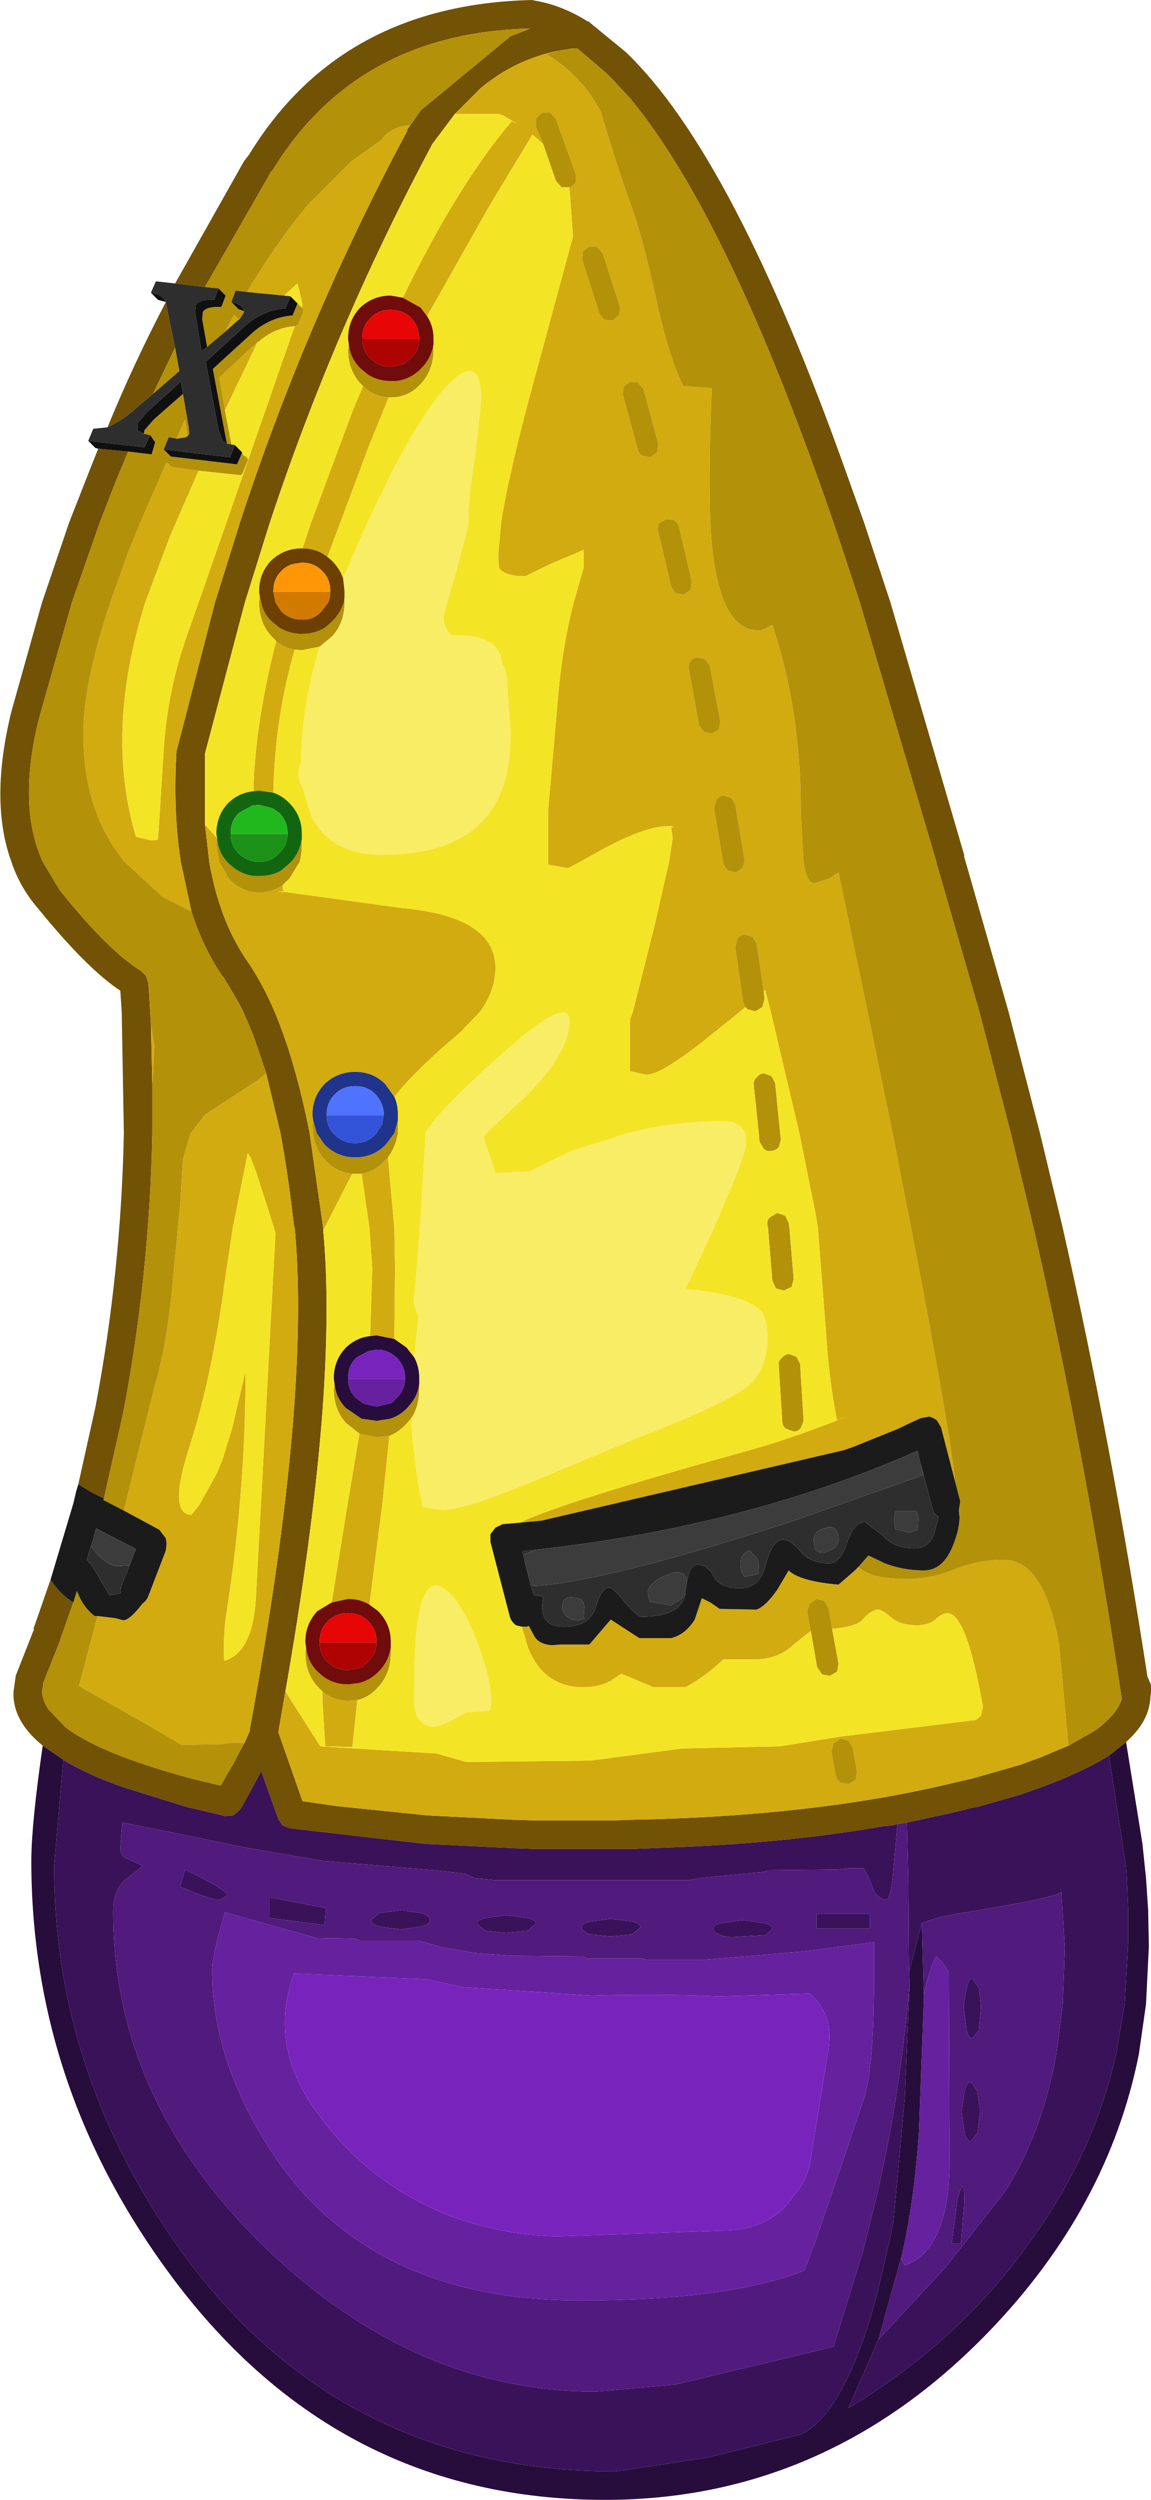 <?xml version="1.0" encoding="UTF-8" standalone="no"?>
<svg xmlns:ffdec="https://www.free-decompiler.com/flash" xmlns:xlink="http://www.w3.org/1999/xlink" ffdec:objectType="shape" height="175.5px" width="80.85px" xmlns="http://www.w3.org/2000/svg">
  <g transform="matrix(1.0, 0.0, 0.0, 1.0, 31.9, 138.25)">
    <path d="M-19.6 -118.35 L-14.75 -126.95 -14.4 -127.4 Q-7.95 -137.95 5.5 -138.25 L5.7 -138.2 Q7.5 -137.9 9.3 -136.8 L9.35 -136.75 9.4 -136.75 9.45 -136.75 9.55 -136.65 12.05 -134.6 Q19.6 -127.4 27.55 -105.05 L28.8 -101.55 30.65 -95.95 35.85 -78.15 35.8 -78.2 38.95 -67.2 41.15 -58.7 42.75 -52.05 Q46.2 -36.8 48.7 -20.55 L48.85 -20.2 48.9 -20.1 48.95 -19.95 48.95 -19.9 48.95 -19.75 48.95 -19.5 48.95 -19.45 48.95 -19.4 48.9 -19.1 48.9 -19.05 48.9 -18.9 48.85 -18.6 Q48.6 -17.2 47.2 -15.95 L46.0 -15.0 Q44.15 -13.85 41.3 -12.8 L39.75 -12.25 36.75 -11.4 36.25 -11.3 34.8 -10.95 31.8 -10.3 31.15 -10.2 30.75 -10.1 30.2 -10.05 Q23.35 -8.85 15.15 -8.55 L12.6 -8.45 11.1 -8.45 9.0 -8.45 7.15 -8.45 5.65 -8.45 4.2 -8.5 -2.0 -8.8 -11.55 -9.9 -12.05 -10.1 -12.35 -10.55 -13.55 -13.9 -14.5 -12.15 -15.0 -11.25 -15.5 -10.8 -16.1 -10.75 -16.25 -10.8 -18.8 -11.4 -23.15 -12.75 Q-25.75 -13.65 -27.45 -14.7 L-28.9 -15.7 Q-31.05 -17.45 -30.95 -19.5 L-30.8 -20.55 -30.8 -20.6 -29.5 -23.9 -29.55 -23.9 -28.35 -27.35 Q-27.65 -26.3 -26.75 -25.75 L-27.65 -23.2 -27.65 -23.15 -28.9 -20.0 -28.85 -20.05 -28.95 -19.5 Q-28.9 -18.85 -28.5 -18.25 L-27.35 -17.05 -27.25 -16.95 Q-24.7 -15.05 -18.3 -13.35 L-16.4 -12.9 -16.25 -13.15 -15.65 -14.2 -15.55 -14.35 -15.0 -15.4 -14.65 -16.05 -14.35 -16.75 -14.35 -16.85 Q-11.95 -29.85 -11.25 -39.3 -10.7 -46.8 -11.2 -52.05 L-11.25 -52.2 Q-11.65 -55.75 -12.2 -58.7 L-13.2 -62.9 -14.1 -65.55 -14.8 -67.2 -15.05 -67.7 -15.25 -68.05 -16.2 -69.65 -16.3 -69.75 Q-17.65 -71.75 -18.45 -74.25 L-19.2 -77.75 Q-19.75 -81.25 -19.5 -85.55 L-19.45 -85.7 -16.8 -95.95 -15.05 -101.55 Q-10.4 -115.8 -3.3 -129.05 L-3.3 -129.15 -2.35 -130.5 3.95 -135.7 5.35 -136.25 Q-6.85 -135.95 -12.75 -126.3 L-12.9 -126.15 -12.95 -126.05 -13.0 -125.95 -17.5 -118.1 -19.6 -118.35 M7.4 -134.7 Q4.3 -134.1 1.85 -132.05 L0.05 -130.25 -1.6 -128.05 -1.55 -128.1 Q-8.4 -115.3 -12.95 -101.55 L-14.7 -95.95 -17.5 -85.35 -17.5 -80.35 -17.2 -77.75 Q-16.5 -73.65 -14.55 -70.8 -13.5 -69.3 -12.6 -67.2 -11.15 -63.75 -10.15 -58.7 L-9.25 -52.4 -9.2 -52.05 -9.2 -51.9 Q-8.7 -46.65 -9.25 -39.15 -9.9 -30.55 -11.95 -18.95 L-12.35 -16.65 -10.65 -11.8 -8.2 -11.45 -1.85 -10.8 4.1 -10.5 5.65 -10.45 7.15 -10.45 9.0 -10.45 11.1 -10.45 12.6 -10.5 Q25.2 -10.75 34.7 -13.0 L36.2 -13.35 36.25 -13.35 39.75 -14.35 41.25 -14.9 43.15 -15.7 44.75 -16.6 45.15 -16.85 Q46.25 -17.7 46.7 -18.5 L46.9 -18.95 Q44.35 -36.05 40.7 -52.05 L39.1 -58.7 36.9 -67.2 33.9 -77.6 33.9 -77.65 28.5 -95.95 27.55 -98.85 26.65 -101.55 Q19.3 -122.95 12.4 -131.3 L11.2 -132.6 10.65 -133.15 8.65 -134.85 8.3 -134.85 7.4 -134.7 M-21.15 -110.6 L-22.4 -109.55 Q-23.15 -108.85 -24.05 -108.4 L-24.35 -108.25 Q-22.55 -112.65 -20.25 -117.05 L-20.2 -116.75 -19.6 -113.85 -21.15 -110.6 M-22.9 -106.55 L-23.0 -106.3 -23.75 -104.5 -24.9 -101.55 -26.85 -95.95 -29.15 -87.85 Q-30.7 -81.7 -28.9 -77.75 L-27.7 -75.75 Q-24.25 -71.45 -22.0 -70.1 L-21.65 -69.75 -21.5 -69.3 -21.45 -68.9 -21.35 -67.2 -21.3 -66.35 -21.2 -62.1 -21.2 -58.7 Q-21.4 -48.7 -23.25 -39.05 L-24.6 -33.05 -25.5 -33.5 -26.4 -34.05 -25.2 -39.45 Q-23.4 -48.9 -23.2 -58.7 L-23.35 -67.2 -23.45 -68.7 Q-25.8 -70.25 -29.25 -74.5 -30.5 -75.95 -31.1 -77.75 -32.65 -82.0 -31.1 -88.3 L-28.95 -95.95 -27.05 -101.55 -25.6 -105.25 -25.0 -106.75 -22.9 -106.55" fill="#725204" fill-rule="evenodd" stroke="none"/>
    <path d="M-2.35 -130.5 L-3.3 -129.15 -3.3 -129.05 Q-10.4 -115.8 -15.05 -101.55 L-16.8 -95.95 -19.45 -85.7 -19.5 -85.55 Q-19.75 -81.25 -19.2 -77.75 L-18.45 -74.25 -20.5 -75.3 -23.15 -77.75 Q-26.05 -81.3 -26.05 -86.7 -26.05 -90.3 -24.15 -95.95 L-22.95 -99.35 -22.05 -101.55 -20.2 -105.8 -19.9 -105.5 -19.75 -105.45 -17.95 -105.2 -19.55 -101.55 -20.0 -100.5 -21.7 -95.95 Q-24.55 -86.85 -22.35 -79.5 L-21.25 -79.25 -20.8 -79.3 -20.4 -85.6 Q-20.15 -89.6 -18.85 -93.4 L-17.95 -95.95 -16.0 -101.55 -11.2 -115.35 -11.15 -115.35 -11.05 -115.4 -10.95 -115.5 -10.6 -116.35 -10.6 -116.5 -10.65 -116.6 -10.7 -116.65 -10.65 -116.9 -11.0 -118.35 -11.95 -117.5 -14.55 -117.75 Q-12.6 -121.05 -10.25 -123.9 L-7.25 -126.9 -5.15 -128.4 Q-4.4 -129.4 -3.1 -129.45 L-2.35 -130.5 M-13.2 -62.9 L-12.2 -58.7 Q-11.65 -55.75 -11.25 -52.2 L-11.2 -52.05 Q-10.7 -46.8 -11.25 -39.3 -11.95 -29.85 -14.35 -16.85 L-14.35 -16.75 -14.65 -16.05 -15.0 -15.4 -14.75 -15.9 -15.75 -15.9 -16.25 -15.8 -19.15 -15.75 Q-21.2 -17.0 -25.95 -19.65 L-26.35 -19.9 -25.05 -24.8 -23.8 -24.65 -23.25 -24.5 Q-22.85 -24.5 -22.15 -25.35 L-21.9 -25.65 -22.0 -25.6 Q-21.65 -25.8 -21.5 -26.15 L-20.25 -29.4 -20.2 -29.9 -20.25 -30.25 -20.7 -30.85 -23.2 -32.2 -21.05 -40.9 Q-20.25 -43.55 -19.85 -47.4 L-19.25 -53.65 -19.05 -56.9 -18.5 -58.7 -17.5 -60.0 -13.8 -62.4 -13.2 -62.9 M7.4 -134.7 L6.5 -134.45 Q9.05 -132.85 10.3 -130.4 11.65 -125.95 12.35 -124.05 13.1 -122.15 14.15 -117.45 15.05 -113.25 16.1 -111.15 L18.1 -111.0 Q17.85 -105.1 18.0 -101.55 L18.05 -100.6 Q18.3 -97.6 19.0 -95.95 19.85 -94.0 21.35 -94.0 21.75 -94.0 22.0 -94.2 L22.35 -94.4 Q24.4 -88.25 24.35 -81.1 L24.55 -77.75 Q24.75 -76.25 25.3 -76.25 L26.3 -76.55 27.0 -77.0 29.05 -67.2 30.8 -58.7 32.1 -52.05 Q34.75 -38.35 35.2 -34.2 L34.2 -38.05 33.9 -38.55 33.65 -38.7 33.4 -38.8 33.35 -38.8 32.8 -38.7 Q32.0 -38.35 31.2 -37.95 L28.1 -36.7 27.4 -36.45 6.15 -31.5 4.6 -31.35 Q7.65 -32.8 20.25 -36.3 23.75 -37.25 27.55 -38.8 L27.8 -38.9 26.9 -38.55 Q26.35 -41.1 26.1 -45.0 L25.55 -52.05 25.4 -53.0 24.25 -58.7 22.25 -67.2 21.85 -68.75 21.75 -68.65 21.25 -72.0 20.95 -72.5 20.4 -72.65 Q20.1 -72.6 19.9 -72.35 L19.75 -71.75 20.3 -67.9 20.45 -67.55 20.05 -67.2 18.05 -65.6 Q14.6 -62.8 13.5 -62.8 L12.35 -63.05 12.35 -66.65 12.55 -67.2 14.1 -73.35 15.1 -77.75 15.35 -79.4 15.25 -80.15 Q15.65 -80.25 15.0 -80.25 13.5 -80.25 10.65 -78.75 L8.85 -77.75 8.0 -77.3 6.6 -77.55 6.6 -81.3 7.35 -89.9 Q7.7 -93.3 8.4 -95.95 L9.1 -98.4 9.1 -99.65 6.75 -98.65 5.0 -97.8 Q3.5 -97.8 3.15 -98.4 L3.1 -99.3 3.3 -101.55 Q3.85 -105.15 5.75 -112.05 L8.35 -121.65 8.1 -125.1 Q8.4 -125.2 8.55 -125.45 L8.55 -126.0 7.15 -129.9 6.75 -130.35 6.2 -130.35 5.75 -129.95 5.75 -129.35 6.25 -128.15 5.5 -128.8 2.45 -123.75 -1.9 -116.05 -2.35 -116.65 -3.6 -117.35 Q0.2 -125.2 4.05 -129.75 L4.45 -129.55 3.35 -130.2 3.4 -130.15 3.15 -130.25 0.05 -130.25 1.85 -132.05 Q4.3 -134.1 7.4 -134.7 M28.4 -28.25 L28.5 -28.15 Q29.35 -27.4 31.85 -27.4 33.4 -27.4 35.1 -28.05 36.8 -28.75 38.6 -28.75 41.45 -28.75 42.5 -22.8 L43.15 -15.7 41.25 -14.9 39.75 -14.35 36.25 -13.35 36.2 -13.35 34.7 -13.0 Q25.2 -10.75 12.6 -10.5 L11.1 -10.45 9.0 -10.45 7.15 -10.45 5.65 -10.45 4.1 -10.5 -1.85 -10.8 -8.2 -11.45 -10.65 -11.8 -12.35 -16.65 -11.95 -18.95 -11.85 -19.5 -9.4 -15.65 -1.25 -15.15 0.85 -14.55 9.6 -14.65 16.0 -15.5 22.85 -15.65 27.25 -16.35 36.65 -17.5 37.0 -17.8 37.15 -18.4 Q36.0 -25.0 34.65 -25.0 34.25 -25.0 33.8 -24.55 33.3 -24.15 32.5 -24.15 31.35 -24.15 30.7 -24.7 30.05 -25.25 29.8 -25.25 29.3 -25.25 28.7 -24.55 28.25 -24.05 26.55 -23.9 L26.3 -25.35 26.0 -25.85 25.45 -26.0 24.95 -25.65 24.8 -25.1 25.05 -23.75 23.85 -22.8 Q22.8 -21.75 21.0 -21.75 L18.9 -21.75 Q17.65 -20.55 16.25 -19.8 L14.0 -19.8 11.75 -20.75 11.0 -20.25 Q10.15 -19.8 9.1 -19.8 6.3 -19.8 5.2 -22.55 L4.75 -24.05 5.1 -24.05 5.25 -24.1 5.65 -23.35 Q6.0 -22.8 6.9 -22.75 L7.5 -22.8 9.5 -22.8 11.0 -24.55 13.0 -23.25 15.25 -23.25 Q16.25 -23.5 16.9 -24.55 L17.4 -26.05 18.0 -25.75 18.65 -25.3 21.25 -25.25 Q21.9 -25.5 22.7 -26.65 L23.5 -28.0 Q24.25 -27.25 27.0 -27.0 L28.15 -28.0 28.4 -28.25 M9.0 -120.0 L10.2 -116.25 10.55 -115.8 11.15 -115.75 11.6 -116.15 11.65 -116.7 10.45 -120.45 10.05 -120.9 9.5 -120.95 9.05 -120.6 9.0 -120.0 M11.85 -110.55 L12.9 -106.7 Q12.95 -106.4 13.25 -106.25 L13.8 -106.15 14.25 -106.5 14.35 -107.05 13.3 -110.95 12.9 -111.4 12.35 -111.45 11.9 -111.1 11.85 -110.55 M-11.2 -92.65 Q-12.6 -87.8 -12.7 -82.6 L-13.7 -82.75 -14.1 -82.7 Q-14.0 -87.35 -12.5 -93.25 -11.95 -92.75 -11.2 -92.65 M-12.05 -76.1 L-12.0 -75.6 -12.4 -75.7 -3.65 -74.5 Q2.9 -73.9 2.9 -70.3 2.9 -68.7 1.8 -67.2 L0.4 -65.75 Q-2.75 -63.1 -4.2 -61.25 L-4.85 -62.15 Q-5.7 -63.0 -6.95 -63.0 -8.2 -63.0 -9.1 -62.15 -9.95 -61.25 -9.95 -60.0 L-9.95 -59.95 -9.9 -59.6 -9.95 -59.2 -9.9 -58.7 Q-9.8 -57.65 -9.1 -56.85 -8.3 -55.95 -7.15 -55.85 L-7.55 -55.1 -9.1 -52.05 -9.2 -51.9 -9.2 -52.05 -9.25 -52.4 -10.15 -58.7 Q-11.15 -63.75 -12.6 -67.2 -13.5 -69.3 -14.55 -70.8 -16.5 -73.65 -17.2 -77.75 L-17.5 -80.35 -16.65 -79.4 -16.65 -79.35 -16.7 -78.95 -16.5 -77.75 -15.85 -76.6 Q-14.95 -75.6 -13.7 -75.6 -12.75 -75.6 -12.05 -76.1 M-4.65 -57.0 L-4.2 -52.05 -4.15 -49.15 -4.2 -44.25 -5.45 -44.5 -5.9 -44.45 -5.75 -49.15 -5.95 -52.05 -6.5 -55.85 Q-5.55 -56.0 -4.85 -56.8 L-4.8 -56.85 -4.65 -57.0 M-4.55 -37.45 L-5.05 -32.6 -5.95 -25.6 Q-6.6 -26.0 -7.45 -26.0 L-8.6 -25.75 -7.5 -32.55 -6.65 -37.6 -5.45 -37.35 -4.55 -37.45 M-6.8 -18.9 L-7.15 -15.6 -9.05 -15.65 -9.25 -18.85 -9.25 -19.5 Q-8.45 -18.85 -7.45 -18.85 L-6.8 -18.9 M14.35 -100.9 L15.25 -97.05 15.55 -96.6 16.15 -96.5 16.6 -96.85 16.7 -97.4 15.8 -101.25 15.65 -101.55 15.45 -101.75 14.9 -101.8 14.45 -101.55 14.4 -101.5 Q14.25 -101.25 14.35 -100.9 M18.25 -81.5 L18.9 -77.75 18.9 -77.6 19.2 -77.15 19.8 -77.0 20.25 -77.3 20.4 -77.75 20.4 -77.85 19.75 -81.75 19.45 -82.25 18.9 -82.4 Q18.55 -82.35 18.4 -82.05 L18.25 -81.5 M16.5 -91.25 L17.2 -87.35 17.55 -86.85 18.1 -86.75 18.6 -87.05 18.7 -87.6 17.95 -91.55 17.6 -92.0 17.05 -92.1 Q16.75 -92.05 16.6 -91.8 16.4 -91.55 16.5 -91.25 M28.3 -13.85 L28.0 -15.55 27.7 -16.05 27.15 -16.2 26.65 -15.85 26.5 -15.3 26.8 -13.6 Q26.85 -13.3 27.15 -13.1 L27.7 -13.0 28.2 -13.3 28.3 -13.85 M-18.7 -107.65 L-18.85 -107.55 -19.5 -107.45 -18.9 -108.8 -18.75 -107.75 -18.7 -107.65 M-21.2 -62.1 L-21.3 -66.35 -21.05 -64.8 -21.2 -62.1 M-6.4 -111.15 Q-5.65 -110.4 -4.6 -110.35 L-6.0 -106.9 -8.0 -101.55 -8.9 -99.15 Q-9.65 -99.75 -10.65 -99.75 L-10.05 -101.55 -7.15 -109.35 -6.4 -111.15 M-16.1 -114.95 L-15.45 -116.15 -15.15 -115.85 -15.1 -115.8 -15.15 -115.8 -16.1 -114.95 M-16.1 -109.45 L-16.5 -111.75 -13.8 -114.25 -16.1 -109.45 M-12.55 -51.65 L-12.65 -52.05 -13.9 -55.95 -14.3 -57.0 -14.5 -57.3 -15.55 -52.05 -16.15 -48.05 -16.25 -47.3 Q-17.1 -41.4 -18.55 -36.8 -20.15 -31.95 -18.45 -31.9 L-17.9 -32.6 -16.65 -34.85 -16.25 -35.85 -15.6 -37.95 -14.65 -42.0 Q-14.65 -33.65 -15.95 -25.3 -16.25 -23.5 -16.15 -21.65 -14.05 -22.25 -13.9 -26.5 L-12.55 -51.65" fill="#d2ab10" fill-rule="evenodd" stroke="none"/>
    <path d="M-17.5 -118.1 L-13.0 -125.95 -12.95 -126.05 -12.9 -126.15 -12.75 -126.3 Q-6.85 -135.95 5.35 -136.25 L3.95 -135.7 -2.35 -130.5 -3.1 -129.45 Q-4.4 -129.4 -5.15 -128.4 L-7.25 -126.9 -10.25 -123.9 Q-12.6 -121.05 -14.55 -117.75 L-15.35 -117.85 -15.65 -117.05 -15.15 -116.55 -14.75 -116.4 -14.8 -116.25 -15.1 -115.8 -15.15 -115.85 -15.45 -116.15 -16.1 -114.95 -17.35 -113.9 -17.7 -115.85 -17.65 -116.35 Q-17.4 -116.75 -16.35 -116.7 L-16.05 -117.5 -16.55 -118.0 -17.5 -118.1 M-18.45 -74.25 Q-17.65 -71.75 -16.3 -69.75 L-16.2 -69.65 -15.25 -68.05 -15.05 -67.7 -14.8 -67.2 -14.1 -65.55 -13.2 -62.9 -13.8 -62.4 -17.5 -60.0 -18.5 -58.7 -19.05 -56.9 -19.25 -53.65 -19.85 -47.4 Q-20.25 -43.55 -21.05 -40.9 L-23.2 -32.2 -24.65 -32.95 -24.6 -33.05 -23.25 -39.05 Q-21.4 -48.7 -21.2 -58.7 L-21.2 -62.1 -21.05 -64.8 -21.3 -66.35 -21.35 -67.2 -21.45 -68.9 -21.5 -69.3 -21.65 -69.75 -22.0 -70.1 Q-24.25 -71.45 -27.7 -75.75 L-28.9 -77.75 Q-30.7 -81.7 -29.15 -87.85 L-26.85 -95.95 -24.9 -101.55 -23.75 -104.5 -23.0 -106.3 -22.9 -106.55 -21.25 -106.35 -21.0 -107.2 -21.35 -107.7 -21.8 -107.8 -21.75 -108.05 -21.1 -108.8 -19.05 -110.6 -18.65 -108.3 -18.6 -107.8 -18.7 -107.65 -18.75 -107.75 -18.9 -108.8 -19.5 -107.45 -19.7 -107.5 -20.05 -107.55 -20.4 -106.7 -19.9 -106.2 -15.25 -105.65 -14.9 -106.45 -14.75 -106.25 -14.6 -106.2 -14.5 -106.05 -14.5 -105.9 -14.85 -105.05 -14.95 -104.9 -15.1 -104.9 -17.95 -105.2 -19.75 -105.45 -19.9 -105.5 -20.2 -105.8 -22.05 -101.55 -22.95 -99.35 -24.15 -95.95 Q-26.05 -90.3 -26.05 -86.7 -26.05 -81.3 -23.15 -77.75 L-20.5 -75.3 -18.45 -74.25 M-15.0 -15.4 L-15.55 -14.35 -15.65 -14.2 -16.25 -13.15 -16.4 -12.9 -18.3 -13.35 Q-24.7 -15.05 -27.25 -16.95 L-27.35 -17.05 -28.5 -18.25 Q-28.9 -18.85 -28.95 -19.5 L-28.85 -20.05 -28.9 -20.0 -27.65 -23.15 -27.65 -23.2 -26.75 -25.75 -26.5 -26.55 -26.25 -26.0 Q-25.85 -25.25 -25.25 -24.8 L-25.05 -24.8 -26.35 -19.9 -25.95 -19.65 Q-21.2 -17.0 -19.15 -15.75 L-16.25 -15.8 -15.75 -15.9 -14.75 -15.9 -15.0 -15.4 M35.2 -34.2 Q34.75 -38.35 32.1 -52.05 L30.8 -58.7 29.05 -67.2 27.0 -77.0 26.3 -76.55 25.3 -76.25 Q24.75 -76.25 24.55 -77.75 L24.35 -81.1 Q24.4 -88.25 22.35 -94.4 L22.0 -94.2 Q21.75 -94.0 21.35 -94.0 19.85 -94.0 19.0 -95.95 18.3 -97.6 18.05 -100.6 L18.0 -101.55 Q17.85 -105.1 18.1 -111.0 L16.1 -111.15 Q15.05 -113.25 14.15 -117.45 13.1 -122.15 12.35 -124.05 11.65 -125.95 10.3 -130.4 9.05 -132.85 6.5 -134.45 L7.4 -134.7 8.3 -134.85 8.65 -134.85 10.65 -133.15 11.2 -132.6 12.4 -131.3 Q19.3 -122.95 26.65 -101.55 L27.55 -98.85 28.5 -95.95 33.9 -77.65 33.9 -77.6 36.9 -67.2 39.1 -58.7 40.7 -52.05 Q44.35 -36.05 46.9 -18.95 L46.7 -18.5 Q46.25 -17.7 45.15 -16.85 L44.75 -16.6 43.15 -15.7 42.5 -22.8 Q41.45 -28.75 38.6 -28.75 36.8 -28.75 35.1 -28.05 33.4 -27.4 31.85 -27.4 29.35 -27.4 28.5 -28.15 L28.4 -28.25 29.1 -29.05 30.25 -28.5 Q31.55 -28.0 33.0 -28.0 34.3 -28.0 35.0 -29.65 35.5 -30.85 35.5 -31.75 L35.45 -32.2 35.55 -32.85 35.2 -34.2 M6.25 -128.15 L5.75 -129.35 5.75 -129.95 6.2 -130.35 6.75 -130.35 7.15 -129.9 8.55 -126.0 8.55 -125.45 Q8.4 -125.2 8.1 -125.1 L7.55 -125.1 7.15 -125.55 6.25 -128.15 M20.45 -67.55 L20.3 -67.9 19.75 -71.75 19.9 -72.35 Q20.1 -72.6 20.4 -72.65 L20.95 -72.5 21.25 -72.0 21.75 -68.65 21.8 -68.1 21.65 -67.55 21.15 -67.25 20.6 -67.4 20.45 -67.55 M11.85 -110.55 L11.9 -111.1 12.35 -111.45 12.9 -111.4 13.3 -110.95 14.35 -107.05 14.25 -106.5 13.8 -106.15 13.25 -106.25 Q12.95 -106.4 12.9 -106.7 L11.85 -110.55 M9.0 -120.0 L9.05 -120.6 9.5 -120.95 10.05 -120.9 10.45 -120.45 11.65 -116.7 11.6 -116.15 11.15 -115.75 10.55 -115.8 10.2 -116.25 9.0 -120.0 M-9.45 -92.85 L-10.7 -92.6 -11.2 -92.65 Q-11.95 -92.75 -12.5 -93.25 L-12.85 -93.6 Q-13.7 -94.55 -13.7 -95.95 L-13.65 -96.35 -13.55 -95.95 Q-13.4 -95.2 -12.85 -94.65 L-12.3 -94.2 Q-11.65 -93.8 -10.85 -93.75 L-10.7 -93.75 Q-9.75 -93.75 -9.05 -94.2 L-8.6 -94.6 -8.55 -94.65 Q-8.0 -95.2 -7.75 -95.95 L-7.7 -96.35 -7.7 -95.95 Q-7.7 -94.55 -8.55 -93.6 L-8.6 -93.55 -9.45 -92.85 M-10.7 -79.35 L-10.7 -78.95 Q-10.7 -78.3 -10.85 -77.75 L-11.55 -76.6 -11.6 -76.55 -12.05 -76.1 Q-12.75 -75.6 -13.7 -75.6 -14.95 -75.6 -15.85 -76.6 L-16.5 -77.75 -16.7 -78.95 -16.65 -79.35 Q-16.55 -78.4 -15.95 -77.75 L-15.85 -77.65 Q-15.1 -76.9 -14.1 -76.75 L-13.75 -76.75 -13.7 -76.75 Q-12.85 -76.75 -12.2 -77.1 L-11.6 -77.6 -11.55 -77.65 -11.45 -77.75 Q-10.85 -78.4 -10.7 -79.35 M-3.95 -59.6 L-3.95 -59.2 -3.95 -58.7 Q-4.1 -57.75 -4.65 -57.0 L-4.8 -56.85 -4.85 -56.8 Q-5.55 -56.0 -6.5 -55.85 L-6.95 -55.85 -7.15 -55.85 Q-8.3 -55.95 -9.1 -56.85 -9.8 -57.65 -9.9 -58.7 L-9.95 -59.2 -9.9 -59.6 -9.65 -58.7 -9.1 -57.9 Q-8.2 -57.0 -6.95 -57.0 -5.7 -57.0 -4.85 -57.85 L-4.8 -57.9 -4.2 -58.7 -3.95 -59.6 M-3.0 -38.7 L-3.3 -38.35 -3.35 -38.3 Q-3.9 -37.7 -4.55 -37.45 L-5.45 -37.35 -6.65 -37.6 -7.6 -38.35 Q-8.45 -39.3 -8.45 -40.7 L-8.4 -41.1 Q-8.3 -40.1 -7.6 -39.4 L-6.5 -38.65 -5.45 -38.5 -4.5 -38.65 Q-3.85 -38.85 -3.35 -39.35 L-3.3 -39.4 -3.05 -39.7 Q-2.55 -40.3 -2.45 -41.1 L-2.45 -40.7 Q-2.45 -39.55 -3.0 -38.7 M-4.45 -22.6 L-4.45 -22.2 Q-4.45 -20.8 -5.3 -19.85 L-5.35 -19.8 Q-5.95 -19.1 -6.8 -18.9 L-7.45 -18.85 Q-8.45 -18.85 -9.25 -19.5 L-9.6 -19.85 Q-10.45 -20.8 -10.45 -22.2 L-10.4 -22.6 Q-10.3 -21.6 -9.6 -20.9 L-9.2 -20.55 Q-8.45 -20.0 -7.45 -20.0 L-6.65 -20.1 Q-5.9 -20.3 -5.35 -20.85 L-5.3 -20.9 Q-4.6 -21.6 -4.45 -22.6 M26.55 -23.9 L27.0 -21.45 26.9 -20.9 26.4 -20.6 25.85 -20.7 25.5 -21.2 25.05 -23.75 24.8 -25.1 24.95 -25.65 25.45 -26.0 26.0 -25.85 26.3 -25.35 26.55 -23.9 M16.5 -91.25 Q16.4 -91.55 16.6 -91.8 16.75 -92.05 17.05 -92.1 L17.6 -92.0 17.95 -91.55 18.7 -87.6 18.6 -87.05 18.1 -86.75 17.55 -86.85 17.2 -87.35 16.5 -91.25 M18.25 -81.5 L18.4 -82.05 Q18.55 -82.35 18.9 -82.4 L19.45 -82.25 19.75 -81.75 20.4 -77.85 20.4 -77.75 20.25 -77.3 19.8 -77.0 19.2 -77.15 18.9 -77.6 18.9 -77.75 18.25 -81.5 M14.35 -100.9 Q14.25 -101.25 14.4 -101.5 L14.45 -101.55 14.9 -101.8 15.45 -101.75 15.65 -101.55 15.8 -101.25 16.7 -97.4 16.6 -96.85 16.15 -96.5 15.55 -96.6 15.25 -97.05 14.35 -100.9 M22.8 -42.4 Q22.75 -42.7 23.0 -42.9 23.2 -43.15 23.5 -43.2 L24.05 -43.0 24.3 -42.5 24.55 -38.5 24.35 -38.0 Q24.15 -37.75 23.85 -37.75 L23.3 -37.95 Q23.05 -38.15 23.05 -38.45 L22.8 -42.4 M22.0 -52.25 Q21.95 -52.6 22.2 -52.8 L22.7 -53.1 23.25 -52.9 23.5 -52.4 23.55 -52.05 23.85 -48.45 23.7 -47.9 23.15 -47.65 22.6 -47.8 22.35 -48.35 22.05 -52.05 22.0 -52.25 M21.05 -62.05 Q21.0 -62.4 21.25 -62.6 21.4 -62.85 21.75 -62.9 L22.3 -62.7 22.55 -62.2 22.9 -58.7 22.95 -58.25 22.8 -57.7 Q22.6 -57.5 22.3 -57.45 21.95 -57.4 21.75 -57.6 L21.45 -58.1 21.4 -58.7 21.05 -62.05 M28.3 -13.85 L28.2 -13.3 27.7 -13.0 27.15 -13.1 Q26.85 -13.3 26.8 -13.6 L26.5 -15.3 26.65 -15.85 27.15 -16.2 27.7 -16.05 28.0 -15.55 28.3 -13.85 M-10.7 -116.65 L-10.65 -116.6 -10.6 -116.5 -10.6 -116.35 -10.95 -115.5 -11.05 -115.4 -11.15 -115.35 -11.2 -115.35 Q-12.6 -115.25 -13.75 -114.25 L-13.8 -114.25 -16.5 -111.75 -16.1 -109.45 -15.65 -107.1 -15.65 -107.05 -15.95 -107.1 -16.05 -107.55 -16.95 -112.35 -14.1 -114.95 Q-12.85 -116.0 -11.35 -116.1 L-11.0 -116.95 -10.7 -116.65 M-21.15 -110.6 L-19.6 -113.85 -19.3 -112.2 -21.15 -110.6 M-7.4 -114.1 Q-7.3 -113.1 -6.6 -112.4 L-6.05 -111.95 Q-5.35 -111.5 -4.45 -111.5 L-4.1 -111.5 Q-3.1 -111.6 -2.35 -112.35 L-2.3 -112.4 Q-1.6 -113.1 -1.45 -114.1 L-1.45 -113.7 Q-1.45 -112.3 -2.3 -111.35 L-2.35 -111.3 Q-3.2 -110.35 -4.45 -110.35 L-4.6 -110.35 Q-5.65 -110.4 -6.4 -111.15 L-6.6 -111.35 Q-7.45 -112.3 -7.45 -113.7 L-7.4 -114.1 M-15.15 -106.75 L-15.05 -106.65 -14.9 -106.5 -15.15 -106.75" fill="#b39109" fill-rule="evenodd" stroke="none"/>
    <path d="M0.05 -130.25 L3.15 -130.25 3.4 -130.15 3.35 -130.2 4.45 -129.55 4.05 -129.75 Q0.2 -125.2 -3.6 -117.35 L-4.45 -117.5 Q-5.7 -117.5 -6.6 -116.65 -7.45 -115.75 -7.45 -114.5 L-7.45 -114.45 -7.4 -114.1 -7.45 -113.7 Q-7.45 -112.3 -6.6 -111.35 L-6.4 -111.15 -7.15 -109.35 -10.05 -101.55 -10.65 -99.75 -10.7 -99.75 Q-11.95 -99.75 -12.85 -98.9 -13.7 -98.0 -13.7 -96.75 L-13.7 -96.7 -13.65 -96.35 -13.7 -95.95 Q-13.7 -94.55 -12.85 -93.6 L-12.5 -93.25 Q-14.0 -87.35 -14.1 -82.7 -15.1 -82.6 -15.85 -81.9 -16.7 -81.0 -16.7 -79.75 L-16.7 -79.7 -16.65 -79.4 -17.5 -80.35 -17.5 -85.35 -14.7 -95.95 -12.95 -101.55 Q-8.4 -115.3 -1.55 -128.1 L-1.6 -128.05 0.05 -130.25 M-1.9 -116.05 L2.45 -123.75 5.5 -128.8 6.25 -128.15 7.15 -125.55 7.55 -125.1 8.1 -125.1 8.35 -121.65 5.75 -112.05 Q3.85 -105.15 3.3 -101.55 L3.1 -99.3 3.15 -98.4 Q3.5 -97.8 5.0 -97.8 L6.75 -98.65 9.1 -99.65 9.1 -98.4 8.4 -95.95 Q7.7 -93.3 7.35 -89.9 L6.6 -81.3 6.6 -77.55 8.0 -77.3 8.85 -77.75 10.65 -78.75 Q13.5 -80.25 15.0 -80.25 15.65 -80.25 15.25 -80.15 L15.35 -79.4 15.1 -77.75 14.1 -73.35 12.55 -67.2 12.35 -66.65 12.35 -63.05 13.5 -62.8 Q14.6 -62.8 18.05 -65.6 L20.05 -67.2 20.45 -67.55 20.6 -67.4 21.15 -67.25 21.65 -67.55 21.8 -68.1 21.75 -68.65 21.85 -68.75 22.25 -67.2 24.25 -58.7 25.4 -53.0 25.55 -52.05 26.1 -45.0 Q26.35 -41.1 26.9 -38.55 L27.8 -38.9 27.55 -38.8 Q23.75 -37.25 20.25 -36.3 7.65 -32.8 4.6 -31.35 L3.4 -31.25 2.9 -31.0 2.55 -30.55 2.55 -30.0 3.9 -24.8 Q4.0 -24.4 4.35 -24.15 L4.75 -24.05 5.2 -22.55 Q6.3 -19.8 9.1 -19.8 10.15 -19.8 11.0 -20.25 L11.75 -20.75 14.0 -19.8 16.25 -19.8 Q17.65 -20.55 18.9 -21.75 L21.0 -21.75 Q22.8 -21.75 23.85 -22.8 L25.05 -23.75 25.5 -21.2 25.85 -20.7 26.4 -20.6 26.9 -20.9 27.0 -21.45 26.55 -23.9 Q28.25 -24.05 28.7 -24.55 29.3 -25.25 29.8 -25.25 30.05 -25.25 30.7 -24.7 31.35 -24.15 32.5 -24.15 33.3 -24.15 33.8 -24.55 34.25 -25.0 34.65 -25.0 36.0 -25.0 37.15 -18.4 L37.0 -17.8 36.65 -17.5 27.25 -16.35 22.85 -15.65 16.0 -15.5 9.6 -14.65 0.85 -14.55 -1.25 -15.15 -9.4 -15.65 -11.85 -19.5 -11.95 -18.95 Q-9.9 -30.55 -9.25 -39.15 -8.7 -46.65 -9.2 -51.9 L-9.1 -52.05 -7.55 -55.1 -7.15 -55.85 -6.95 -55.85 -6.5 -55.85 -5.95 -52.05 -5.75 -49.15 -5.9 -44.45 Q-6.85 -44.35 -7.6 -43.65 -8.45 -42.75 -8.45 -41.5 L-8.45 -41.45 -8.4 -41.1 -8.45 -40.7 Q-8.45 -39.3 -7.6 -38.35 L-6.65 -37.6 -7.5 -32.55 -8.6 -25.75 -9.6 -25.15 Q-10.45 -24.25 -10.45 -23.0 L-10.45 -22.95 -10.4 -22.6 -10.45 -22.2 Q-10.45 -20.8 -9.6 -19.85 L-9.25 -19.5 -9.25 -18.85 -9.05 -15.65 -7.15 -15.6 -6.8 -18.9 Q-5.95 -19.1 -5.35 -19.8 L-5.3 -19.85 Q-4.45 -20.8 -4.45 -22.2 L-4.45 -22.6 -4.45 -22.95 -4.45 -23.0 Q-4.45 -24.25 -5.35 -25.15 L-5.95 -25.6 -5.05 -32.6 -4.55 -37.45 Q-3.9 -37.7 -3.35 -38.3 L-3.3 -38.35 -3.0 -38.7 Q-2.9 -35.85 -2.2 -32.45 L-0.85 -32.25 Q0.65 -32.25 5.4 -34.2 L12.85 -37.3 Q19.05 -39.7 20.5 -40.85 22.0 -41.95 22.0 -44.4 22.0 -45.8 21.45 -46.3 20.25 -47.4 16.25 -47.75 L18.25 -52.05 18.7 -53.1 Q20.5 -57.3 20.5 -57.9 L20.45 -58.7 Q20.25 -59.2 19.5 -59.5 15.95 -59.65 12.2 -58.7 L8.25 -57.45 4.65 -55.7 5.2 -56.0 2.9 -55.9 2.45 -57.25 Q2.1 -58.15 2.1 -58.5 L2.25 -58.7 5.1 -61.35 Q8.1 -64.4 8.1 -66.55 8.1 -68.5 3.35 -64.25 -1.0 -60.4 -2.0 -58.75 L-2.0 -58.7 -2.35 -52.75 -2.4 -52.05 -2.75 -47.65 Q-2.9 -46.9 -2.7 -46.3 L-2.5 -45.85 -2.8 -42.95 -3.35 -43.65 -4.2 -44.25 -4.15 -49.15 -4.2 -52.05 -4.65 -57.0 Q-4.1 -57.75 -3.95 -58.7 L-3.95 -59.2 -3.95 -59.6 -3.95 -59.95 -3.95 -60.0 Q-3.95 -60.7 -4.2 -61.25 -2.75 -63.1 0.4 -65.75 L1.8 -67.2 Q2.9 -68.7 2.9 -70.3 2.9 -73.9 -3.65 -74.5 L-12.4 -75.7 -12.0 -75.6 -12.05 -76.1 -11.6 -76.55 -11.55 -76.6 -10.85 -77.75 Q-10.7 -78.3 -10.7 -78.95 L-10.7 -79.35 -10.7 -79.7 -10.7 -79.75 Q-10.7 -81.0 -11.6 -81.9 -12.1 -82.4 -12.7 -82.6 -12.6 -87.8 -11.2 -92.65 L-10.7 -92.6 -9.45 -92.85 Q-10.75 -88.4 -10.75 -84.75 -11.1 -83.9 -10.75 -83.15 L-10.4 -82.65 -10.65 -83.0 -10.05 -81.0 Q-8.7 -78.25 -5.05 -78.25 1.95 -78.25 3.5 -83.25 4.0 -84.85 3.95 -87.1 L3.75 -89.7 Q3.75 -91.2 3.35 -91.65 3.25 -93.75 -0.15 -93.65 -0.75 -94.15 -0.75 -94.9 L-0.5 -95.95 0.15 -98.15 1.0 -101.4 1.0 -101.55 Q1.0 -103.6 1.45 -106.05 L1.9 -110.15 Q1.9 -113.35 -0.1 -111.55 -1.9 -109.9 -4.4 -105.05 L-6.1 -101.55 -7.8 -97.65 Q-8.05 -98.35 -8.6 -98.9 L-8.9 -99.15 -8.0 -101.55 -6.0 -106.9 -4.6 -110.35 -4.45 -110.35 Q-3.2 -110.35 -2.35 -111.3 L-2.3 -111.35 Q-1.45 -112.3 -1.45 -113.7 L-1.45 -114.1 -1.45 -114.45 -1.45 -114.5 Q-1.45 -115.35 -1.9 -116.05 M21.05 -62.05 L21.4 -58.7 21.45 -58.1 21.75 -57.6 Q21.95 -57.4 22.3 -57.45 22.6 -57.5 22.8 -57.7 L22.95 -58.25 22.9 -58.7 22.55 -62.2 22.3 -62.7 21.75 -62.9 Q21.4 -62.85 21.25 -62.6 21.0 -62.4 21.05 -62.05 M22.0 -52.25 L22.05 -52.05 22.35 -48.35 22.6 -47.8 23.15 -47.65 23.7 -47.9 23.85 -48.45 23.55 -52.05 23.5 -52.4 23.25 -52.9 22.7 -53.1 22.2 -52.8 Q21.95 -52.6 22.0 -52.25 M22.8 -42.4 L23.05 -38.45 Q23.05 -38.15 23.3 -37.95 L23.85 -37.75 Q24.15 -37.75 24.35 -38.0 L24.55 -38.5 24.3 -42.5 24.05 -43.0 23.5 -43.2 Q23.2 -43.15 23.0 -42.9 22.75 -42.7 22.8 -42.4 M2.6 -18.75 Q2.6 -20.25 1.75 -22.6 0.9 -25.0 -0.1 -26.15 -2.8 -29.3 -2.8 -19.9 L-2.8 -18.5 Q-2.6 -17.05 -1.4 -17.05 -0.8 -17.05 0.85 -18.05 L2.5 -18.15 2.6 -18.75 M-11.95 -117.5 L-11.0 -118.35 -10.65 -116.9 -10.7 -116.65 -11.0 -116.95 -11.5 -117.45 -11.95 -117.5 M-11.2 -115.35 L-16.0 -101.55 -17.95 -95.95 -18.85 -93.4 Q-20.15 -89.6 -20.4 -85.6 L-20.8 -79.3 -21.25 -79.25 -22.35 -79.5 Q-24.55 -86.85 -21.7 -95.95 L-20.0 -100.5 -19.55 -101.55 -17.95 -105.2 -15.1 -104.9 -14.95 -104.9 -14.85 -105.05 -14.5 -105.9 -14.5 -106.05 -14.6 -106.2 -14.75 -106.25 -14.9 -106.45 -14.9 -106.5 -15.05 -106.65 -15.15 -106.75 -15.4 -107.0 -15.65 -107.05 -15.65 -107.1 -16.1 -109.45 -13.8 -114.25 -13.75 -114.25 Q-12.6 -115.25 -11.2 -115.35 M-12.55 -51.65 L-13.9 -26.5 Q-14.05 -22.25 -16.15 -21.65 -16.25 -23.5 -15.95 -25.3 -14.65 -33.65 -14.65 -42.0 L-15.6 -37.95 -16.25 -35.85 -16.65 -34.85 -17.9 -32.6 -18.45 -31.9 Q-20.15 -31.95 -18.55 -36.8 -17.1 -41.4 -16.25 -47.3 L-16.15 -48.05 -15.55 -52.05 -14.5 -57.3 -14.3 -57.0 -13.9 -55.95 -12.65 -52.05 -12.55 -51.65" fill="#f4e426" fill-rule="evenodd" stroke="none"/>
    <path d="M-7.8 -97.65 L-6.1 -101.55 -4.4 -105.05 Q-1.9 -109.9 -0.1 -111.55 1.9 -113.35 1.9 -110.15 L1.45 -106.05 Q1.0 -103.6 1.0 -101.55 L1.0 -101.4 0.15 -98.15 -0.5 -95.95 -0.75 -94.9 Q-0.75 -94.15 -0.15 -93.65 3.25 -93.75 3.35 -91.65 3.75 -91.2 3.75 -89.7 L3.95 -87.1 Q4.0 -84.85 3.5 -83.25 1.95 -78.25 -5.05 -78.25 -8.7 -78.25 -10.05 -81.0 L-10.65 -83.0 -10.4 -82.65 -10.75 -83.15 Q-11.1 -83.9 -10.75 -84.75 -10.75 -88.4 -9.45 -92.85 L-8.6 -93.55 -8.55 -93.6 Q-7.7 -94.55 -7.7 -95.95 L-7.7 -96.35 -7.7 -96.7 -7.7 -96.75 -7.8 -97.65 M-2.8 -42.95 L-2.5 -45.85 -2.7 -46.3 Q-2.9 -46.9 -2.75 -47.65 L-2.4 -52.05 -2.35 -52.75 -2.0 -58.7 -2.0 -58.75 Q-1.0 -60.4 3.35 -64.25 8.1 -68.5 8.1 -66.55 8.1 -64.4 5.1 -61.35 L2.25 -58.7 2.1 -58.5 Q2.1 -58.15 2.45 -57.25 L2.9 -55.9 5.2 -56.0 4.65 -55.7 8.25 -57.45 12.2 -58.7 Q15.95 -59.65 19.5 -59.5 20.25 -59.2 20.45 -58.7 L20.5 -57.9 Q20.5 -57.3 18.7 -53.1 L18.25 -52.05 16.25 -47.75 Q20.25 -47.4 21.45 -46.3 22.0 -45.8 22.0 -44.4 22.0 -41.95 20.5 -40.85 19.05 -39.7 12.85 -37.3 L5.4 -34.2 Q0.65 -32.25 -0.85 -32.25 L-2.2 -32.45 Q-2.9 -35.85 -3.0 -38.7 -2.45 -39.55 -2.45 -40.7 L-2.45 -41.1 -2.45 -41.45 -2.45 -41.5 Q-2.45 -42.3 -2.8 -42.95 M2.6 -18.75 L2.5 -18.15 0.85 -18.05 Q-0.8 -17.05 -1.4 -17.05 -2.6 -17.05 -2.8 -18.5 L-2.8 -19.9 Q-2.8 -29.3 -0.1 -26.15 0.9 -25.0 1.75 -22.6 2.6 -20.25 2.6 -18.75" fill="#f8ed65" fill-rule="evenodd" stroke="none"/>
    <path d="M-26.75 -25.75 Q-27.65 -26.3 -28.35 -27.35 L-26.75 -32.7 -26.55 -33.55 -26.4 -34.05 -25.5 -33.5 -24.6 -33.05 -24.65 -32.95 -23.2 -32.2 -20.7 -30.85 -20.25 -30.25 -20.2 -29.9 -20.25 -29.4 -21.5 -26.15 Q-21.65 -25.8 -22.0 -25.6 L-21.9 -25.65 -22.15 -25.35 Q-22.85 -24.5 -23.25 -24.5 L-23.8 -24.65 -25.05 -24.8 -25.25 -24.8 Q-25.85 -25.25 -26.25 -26.0 L-26.5 -26.55 -26.75 -25.75 M4.6 -31.35 L6.15 -31.5 27.4 -36.45 28.1 -36.7 31.2 -37.95 Q32.0 -38.35 32.8 -38.7 L33.35 -38.8 33.4 -38.8 33.65 -38.7 33.9 -38.55 34.2 -38.05 35.2 -34.2 35.55 -32.85 35.45 -32.2 35.5 -31.75 Q35.5 -30.85 35.0 -29.65 34.3 -28.0 33.0 -28.0 31.55 -28.0 30.25 -28.5 L29.1 -29.05 28.4 -28.25 28.15 -28.0 27.0 -27.0 Q24.25 -27.25 23.5 -28.0 L22.7 -26.65 Q21.9 -25.5 21.25 -25.25 L18.65 -25.3 18.0 -25.75 17.4 -26.05 16.9 -24.55 Q16.25 -23.5 15.25 -23.25 L13.0 -23.25 11.0 -24.55 9.5 -22.8 7.5 -22.8 6.9 -22.75 Q6.0 -22.8 5.65 -23.35 L5.25 -24.1 5.1 -24.05 4.75 -24.05 4.35 -24.15 Q4.0 -24.4 3.9 -24.8 L2.55 -30.0 2.55 -30.55 2.9 -31.0 3.4 -31.25 4.6 -31.35 M16.35 -27.2 Q16.55 -28.4 17.1 -28.4 17.8 -28.4 18.25 -27.55 18.7 -26.75 20.1 -26.75 21.5 -26.75 21.9 -28.45 22.35 -30.15 23.1 -30.15 23.65 -30.15 24.35 -29.3 25.05 -28.5 26.35 -28.5 27.15 -28.5 27.6 -29.95 28.1 -31.4 28.85 -31.4 L30.1 -30.45 Q30.9 -29.55 32.35 -29.55 33.3 -29.55 33.7 -30.5 L34.0 -31.65 34.0 -31.8 Q33.65 -32.0 33.6 -32.35 L32.75 -35.55 32.55 -36.4 Q20.6 -31.1 5.75 -29.45 L4.8 -29.35 5.0 -28.45 5.4 -26.9 5.6 -26.25 Q6.25 -26.25 6.25 -26.05 6.1 -25.45 6.25 -24.95 6.45 -24.05 7.75 -24.05 9.5 -24.05 9.95 -25.4 10.35 -26.8 10.85 -26.8 11.2 -26.8 12.0 -25.75 12.85 -24.75 13.15 -24.75 16.0 -24.75 16.25 -26.4 L16.25 -26.55 16.35 -27.2 M-25.35 -30.2 L-25.8 -28.75 -25.45 -28.35 -24.2 -26.25 -23.45 -26.4 -23.4 -26.85 -22.8 -28.35 -22.35 -29.5 -25.15 -30.95 -25.35 -30.2" fill="#1b1b1b" fill-rule="evenodd" stroke="none"/>
    <path d="M-19.6 -118.35 L-17.5 -118.1 -16.55 -118.0 -16.85 -117.2 Q-17.9 -117.25 -18.15 -116.85 L-18.15 -116.8 -18.2 -116.35 -17.75 -113.6 -17.35 -113.9 -16.1 -114.95 -15.15 -115.8 -15.1 -115.8 -14.8 -116.25 -14.75 -116.4 Q-14.8 -116.85 -15.65 -117.05 L-15.35 -117.85 -14.55 -117.75 -11.95 -117.5 -11.5 -117.45 -11.85 -116.6 Q-13.35 -116.5 -14.6 -115.45 L-17.45 -112.85 -16.55 -108.05 -16.25 -107.3 -15.95 -107.1 -15.65 -107.05 -15.4 -107.0 -15.75 -106.15 -20.4 -106.7 -20.05 -107.55 -19.7 -107.5 -19.5 -107.45 -18.85 -107.55 -18.7 -107.65 -18.6 -107.8 -18.65 -108.3 -19.05 -110.6 -19.2 -111.45 -21.6 -109.3 -21.85 -109.0 -22.25 -108.55 -22.25 -108.1 -22.25 -108.05 -21.8 -107.8 -21.35 -107.7 -21.75 -106.85 -25.7 -107.3 -25.35 -108.15 -24.35 -108.25 -24.05 -108.4 Q-23.15 -108.85 -22.4 -109.55 L-21.15 -110.6 -19.3 -112.2 -19.6 -113.85 -20.2 -116.75 -20.25 -117.05 Q-20.5 -117.6 -21.3 -117.7 L-20.95 -118.5 -19.6 -118.35 M32.75 -35.55 L33.6 -32.35 Q33.65 -32.0 34.0 -31.8 L34.0 -31.65 33.7 -30.5 Q33.3 -29.55 32.35 -29.55 30.9 -29.55 30.1 -30.45 L28.85 -31.4 Q28.1 -31.4 27.6 -29.95 27.15 -28.5 26.35 -28.5 25.05 -28.5 24.35 -29.3 23.65 -30.15 23.1 -30.15 22.35 -30.15 21.9 -28.45 21.5 -26.75 20.1 -26.75 18.7 -26.75 18.25 -27.55 17.8 -28.4 17.1 -28.4 16.55 -28.4 16.35 -27.2 16.2 -28.2 15.0 -27.7 13.6 -27.15 13.6 -26.4 L13.7 -25.95 13.75 -25.8 15.25 -25.55 15.95 -26.0 16.25 -26.4 Q16.0 -24.75 13.15 -24.75 12.85 -24.75 12.0 -25.75 11.2 -26.8 10.85 -26.8 10.35 -26.8 9.95 -25.4 9.5 -24.05 7.75 -24.05 6.45 -24.05 6.25 -24.95 6.1 -25.45 6.25 -26.05 6.25 -26.25 5.6 -26.25 L5.4 -26.9 Q10.35 -27.1 23.75 -31.45 L32.95 -34.7 32.75 -35.55 M20.75 -29.4 Q20.1 -29.15 20.1 -28.45 20.1 -27.95 20.4 -27.55 L21.35 -27.75 21.4 -28.55 21.25 -28.9 20.75 -29.4 M27.0 -30.15 Q27.0 -31.2 26.15 -31.0 25.25 -30.8 25.25 -30.1 L25.35 -29.5 25.55 -29.3 26.0 -29.25 26.6 -29.5 Q27.0 -29.8 27.0 -30.15 M5.75 -29.45 L4.85 -29.1 5.0 -28.45 4.8 -29.35 5.75 -29.45 M32.4 -32.15 L31.0 -32.15 30.9 -31.5 31.0 -30.9 32.0 -30.65 32.55 -30.85 32.6 -31.5 Q32.6 -32.15 32.4 -32.15 M9.15 -25.4 Q9.15 -26.05 8.4 -26.1 7.6 -26.2 7.6 -25.45 7.6 -25.2 7.75 -24.95 8.05 -24.5 8.75 -24.5 L9.15 -24.6 9.1 -24.75 9.15 -25.4 M-22.8 -28.35 L-23.4 -26.85 -23.45 -26.4 -24.2 -26.25 -25.45 -28.35 -25.8 -28.75 -25.35 -30.2 -25.5 -29.7 Q-24.5 -28.3 -23.6 -28.3 L-22.8 -28.35" fill="#2e2e2e" fill-rule="evenodd" stroke="none"/>
    <path d="M32.75 -35.55 L32.95 -34.7 23.75 -31.45 Q10.35 -27.1 5.4 -26.9 L5.0 -28.45 4.85 -29.1 5.75 -29.45 Q20.6 -31.1 32.55 -36.4 L32.75 -35.55 M16.25 -26.4 L15.95 -26.0 15.25 -25.55 13.75 -25.8 13.7 -25.95 13.6 -26.4 Q13.6 -27.15 15.0 -27.7 16.2 -28.2 16.35 -27.2 L16.25 -26.55 16.25 -26.4 M20.75 -29.4 L21.25 -28.9 21.4 -28.55 21.35 -27.75 20.4 -27.55 Q20.1 -27.95 20.1 -28.45 20.1 -29.15 20.75 -29.4 M27.0 -30.15 Q27.0 -29.8 26.6 -29.5 L26.0 -29.25 25.55 -29.3 25.35 -29.5 25.25 -30.1 Q25.25 -30.8 26.15 -31.0 27.0 -31.2 27.0 -30.15 M32.4 -32.15 Q32.6 -32.15 32.6 -31.5 L32.55 -30.85 32.0 -30.65 31.0 -30.9 30.9 -31.5 31.0 -32.15 32.4 -32.15 M9.15 -25.4 L9.1 -24.75 9.15 -24.6 8.75 -24.5 Q8.05 -24.5 7.75 -24.95 7.6 -25.2 7.6 -25.45 7.6 -26.2 8.4 -26.1 9.15 -26.05 9.15 -25.4 M-22.8 -28.35 L-23.6 -28.3 Q-24.5 -28.3 -25.5 -29.7 L-25.35 -30.2 -25.15 -30.95 -22.35 -29.5 -22.8 -28.35" fill="#3c3c3c" fill-rule="evenodd" stroke="none"/>
    <path d="M-27.45 -14.7 Q-25.75 -13.65 -23.15 -12.75 L-18.8 -11.4 -16.25 -10.8 -16.1 -10.75 -15.5 -10.8 -15.0 -11.25 -14.5 -12.15 -13.55 -13.9 -12.35 -10.55 -12.05 -10.1 -11.55 -9.9 -2.0 -8.8 4.2 -8.5 5.65 -8.45 7.15 -8.45 9.0 -8.45 11.1 -8.45 12.6 -8.45 15.15 -8.55 Q23.35 -8.85 30.2 -10.05 L30.75 -10.1 31.15 -10.2 30.8 -6.4 Q30.6 -4.9 30.4 -4.9 29.75 -4.9 29.4 -5.7 L29.15 -6.4 28.75 -7.1 27.75 -7.1 26.9 -7.0 21.95 -6.95 21.85 -6.85 17.25 -6.4 16.45 -6.25 5.25 -6.25 2.95 -6.25 1.45 -6.4 0.8 -6.7 -1.35 -6.95 -9.15 -7.6 -14.7 -8.55 -20.05 -9.65 -23.3 -10.3 -23.45 -8.5 Q-23.45 -7.9 -22.8 -7.7 L-21.85 -7.25 -23.15 -6.25 Q-23.95 -5.5 -23.95 -4.05 -23.95 9.25 -13.2 19.6 -2.75 29.65 9.95 29.65 L15.55 29.15 26.65 26.5 28.7 19.85 29.3 17.45 Q31.2 10.1 32.0 1.0 L31.65 9.05 30.85 17.8 Q29.75 22.95 29.05 25.1 26.95 31.45 24.35 32.65 L17.7 34.3 11.35 35.25 Q-8.0 35.25 -19.2 19.75 -28.1 7.3 -28.1 -7.25 L-27.45 -14.7 M31.8 -10.3 L34.8 -10.95 36.25 -11.3 36.75 -11.4 39.75 -12.25 41.3 -12.8 Q44.15 -13.85 46.0 -15.0 L47.2 -7.15 47.25 -6.4 47.35 -4.15 47.35 -1.95 47.1 2.45 46.5 5.95 Q44.9 13.05 40.4 19.2 35.45 26.15 27.7 30.8 L29.8 26.0 34.5 20.95 38.7 15.6 Q41.3 11.5 42.3 5.95 L42.75 2.45 42.9 -1.5 42.65 -5.45 Q42.6 -5.05 35.05 -3.85 L34.9 -3.8 34.25 -3.7 32.85 -3.25 31.95 0.2 31.9 -6.4 31.8 -10.3 M18.8 -3.25 L20.25 -3.45 21.75 -3.25 Q22.35 -3.1 22.35 -2.85 L21.9 -2.4 19.4 -2.25 18.8 -2.35 Q18.2 -2.6 18.2 -2.85 18.2 -3.1 18.8 -3.25 M9.55 -3.35 L11.0 -3.55 12.5 -3.35 Q13.1 -3.2 13.1 -2.95 L12.5 -2.45 11.0 -2.3 9.55 -2.45 Q8.95 -2.7 8.95 -2.95 8.95 -3.2 9.55 -3.35 M2.2 -3.6 L3.65 -3.8 5.15 -3.6 Q5.75 -3.45 5.75 -3.2 L5.15 -2.7 3.65 -2.55 2.2 -2.7 1.6 -3.2 Q1.6 -3.45 2.2 -3.6 M25.45 -3.9 L29.2 -3.9 29.2 -2.85 25.45 -2.85 25.45 -3.9 M36.75 8.55 L36.95 10.0 36.75 11.5 36.3 12.1 Q36.05 12.1 35.85 11.5 L35.65 10.0 35.85 8.55 Q36.05 7.9 36.3 7.9 L36.75 8.55 M36.4 0.65 L36.85 1.3 37.0 2.45 37.0 2.75 36.85 4.3 36.4 4.85 Q36.15 4.85 36.0 4.3 L35.8 2.75 35.8 2.45 36.0 1.3 Q36.15 0.65 36.4 0.65 M35.25 17.0 Q35.3 15.95 35.7 15.2 35.95 15.55 35.75 17.35 L35.6 19.25 34.95 19.25 35.25 17.0 M-5.25 -3.0 Q-5.6 -3.1 -5.75 -3.25 L-5.85 -3.45 -5.25 -3.95 -3.75 -4.15 -2.3 -3.95 Q-1.7 -3.75 -1.7 -3.45 -1.7 -3.25 -2.0 -3.1 L-2.3 -3.0 -3.75 -2.8 -5.25 -3.0 M-12.95 -3.6 L-12.95 -5.05 -9.0 -4.3 -9.1 -3.1 -12.95 -3.6 M-18.9 -7.0 Q-16.0 -5.6 -15.95 -5.2 -16.2 -4.95 -16.6 -4.85 -17.5 -5.05 -19.25 -5.8 L-18.9 -7.0" fill="#3a1259" fill-rule="evenodd" stroke="none"/>
    <path d="M31.15 -10.2 L31.8 -10.3 31.9 -6.4 31.95 0.2 32.0 1.0 Q31.2 10.1 29.3 17.45 L28.7 19.85 26.65 26.5 15.55 29.15 9.95 29.65 Q-2.75 29.65 -13.2 19.6 -23.95 9.25 -23.95 -4.05 -23.95 -5.5 -23.15 -6.25 L-21.85 -7.25 -22.8 -7.7 Q-23.45 -7.9 -23.45 -8.5 L-23.3 -10.3 -20.05 -9.65 -14.7 -8.55 -9.15 -7.6 -1.35 -6.95 0.8 -6.7 1.45 -6.4 2.95 -6.25 5.25 -6.25 16.45 -6.25 17.25 -6.4 21.85 -6.85 21.95 -6.95 26.9 -7.0 27.75 -7.1 28.75 -7.1 29.15 -6.4 29.4 -5.7 Q29.75 -4.9 30.4 -4.9 30.6 -4.9 30.8 -6.4 L31.15 -10.2 M29.5 0.4 L29.5 -1.9 24.55 -1.25 17.4 -0.65 13.5 -0.65 13.25 -0.75 9.4 -0.75 Q9.15 -0.8 9.05 -0.9 L3.95 -0.95 1.4 -1.15 -0.85 -1.55 -2.5 -2.0 -6.6 -2.0 -6.95 -2.15 -9.7 -2.2 -16.1 -4.0 Q-17.0 -0.95 -17.0 0.05 -17.0 6.45 -12.8 12.85 -5.95 23.25 8.85 23.25 19.3 23.25 24.6 21.15 L25.2 19.55 25.3 19.35 28.75 9.2 Q29.5 6.9 29.5 0.4 M2.2 -3.6 Q1.6 -3.45 1.6 -3.2 L2.2 -2.7 3.65 -2.55 5.15 -2.7 5.75 -3.2 Q5.75 -3.45 5.15 -3.6 L3.65 -3.8 2.2 -3.6 M9.55 -3.35 Q8.95 -3.2 8.95 -2.95 8.95 -2.7 9.55 -2.45 L11.0 -2.3 12.5 -2.45 13.1 -2.95 Q13.1 -3.2 12.5 -3.35 L11.0 -3.55 9.55 -3.35 M18.8 -3.25 Q18.2 -3.1 18.2 -2.85 18.2 -2.6 18.8 -2.35 L19.4 -2.25 21.9 -2.4 22.35 -2.85 Q22.35 -3.1 21.75 -3.25 L20.25 -3.45 18.8 -3.25 M25.45 -3.9 L25.45 -2.85 29.2 -2.85 29.2 -3.9 25.45 -3.9 M32.85 -3.25 L34.25 -3.7 34.9 -3.8 35.05 -3.85 Q42.6 -5.05 42.65 -5.45 L42.9 -1.5 42.75 2.45 42.3 5.95 Q41.3 11.5 38.7 15.6 L34.5 20.95 29.8 26.0 31.4 20.25 31.65 20.8 Q34.8 19.65 34.8 13.4 L34.75 0.2 34.25 -0.55 33.85 -0.9 Q33.4 -0.1 33.0 1.85 L32.85 -3.25 M36.4 0.65 Q36.15 0.65 36.0 1.3 L35.8 2.45 35.8 2.75 36.0 4.3 Q36.15 4.85 36.4 4.85 L36.85 4.3 37.0 2.75 37.0 2.45 36.85 1.3 36.4 0.65 M36.75 8.55 L36.3 7.9 Q36.05 7.9 35.85 8.55 L35.65 10.0 35.85 11.5 Q36.05 12.1 36.3 12.1 L36.75 11.5 36.95 10.0 36.75 8.55 M35.25 17.0 L34.95 19.25 35.6 19.25 35.75 17.35 Q35.95 15.55 35.7 15.2 35.3 15.95 35.25 17.0 M-18.9 -7.0 L-19.25 -5.8 Q-17.5 -5.05 -16.6 -4.85 -16.2 -4.95 -15.95 -5.2 -16.0 -5.6 -18.9 -7.0 M-12.95 -3.6 L-9.1 -3.1 -9.0 -4.3 -12.95 -5.05 -12.95 -3.6 M-5.25 -3.0 L-3.75 -2.8 -2.3 -3.0 -2.0 -3.1 Q-1.7 -3.25 -1.7 -3.45 -1.7 -3.75 -2.3 -3.95 L-3.75 -4.15 -5.25 -3.95 -5.85 -3.45 -5.75 -3.25 Q-5.6 -3.1 -5.25 -3.0" fill="#511a7d" fill-rule="evenodd" stroke="none"/>
    <path d="M29.5 0.4 Q29.5 6.9 28.75 9.2 L25.3 19.35 25.2 19.55 24.6 21.15 Q19.3 23.25 8.85 23.25 -5.95 23.25 -12.8 12.85 -17.0 6.45 -17.0 0.05 -17.0 -0.95 -16.1 -4.0 L-9.7 -2.2 -6.95 -2.15 -6.6 -2.0 -2.5 -2.0 -0.85 -1.55 1.4 -1.15 3.95 -0.95 9.05 -0.9 Q9.15 -0.8 9.4 -0.75 L13.25 -0.75 13.5 -0.65 17.4 -0.65 24.55 -1.25 29.5 -1.9 29.5 0.4 M33.0 1.85 Q33.4 -0.1 33.85 -0.9 L34.25 -0.55 34.75 0.2 34.8 13.4 Q34.8 19.65 31.65 20.8 L31.4 20.25 Q32.3 16.5 32.65 11.4 L33.0 1.85 M-11.25 0.3 Q-13.0 5.1 -9.95 9.6 -6.45 14.75 -0.7 17.15 3.1 18.65 7.25 18.75 L18.75 18.35 Q22.2 18.35 23.8 15.95 24.75 14.9 25.0 13.6 L26.3 5.55 Q26.65 3.1 24.95 1.7 L18.65 1.9 Q14.15 1.7 9.65 1.85 L0.55 1.25 -1.95 0.7 -11.25 0.3 M-3.45 -41.45 Q-3.45 -40.65 -4.05 -40.1 L-4.4 -39.75 -5.45 -39.5 -6.35 -39.7 -6.9 -40.1 Q-7.45 -40.65 -7.45 -41.45 L-3.45 -41.45" fill="#66219e" fill-rule="evenodd" stroke="none"/>
    <path d="M-28.9 -15.7 L-27.45 -14.7 -28.1 -7.25 Q-28.1 7.3 -19.2 19.75 -8.0 35.25 11.35 35.25 L17.7 34.3 24.35 32.65 Q26.95 31.45 29.05 25.1 29.75 22.95 30.85 17.8 L31.65 9.05 32.0 1.0 31.95 0.2 32.85 -3.25 33.0 1.85 32.65 11.4 Q32.3 16.5 31.4 20.25 L29.8 26.0 27.7 30.8 Q35.45 26.15 40.4 19.2 44.9 13.05 46.5 5.95 L47.1 2.45 47.35 -1.95 47.35 -4.15 47.25 -6.4 47.2 -7.15 46.0 -15.0 47.2 -15.95 48.35 -8.8 48.6 -6.4 48.75 -4.15 48.8 -1.6 48.6 2.45 48.1 5.95 Q45.95 16.75 37.55 25.45 26.15 37.25 10.6 37.25 -8.1 37.25 -19.75 21.7 -29.7 8.4 -29.7 -7.6 -29.7 -10.15 -28.9 -15.7 M-4.2 -44.25 L-3.35 -43.65 -2.8 -42.95 Q-2.45 -42.3 -2.45 -41.5 L-2.45 -41.45 -2.45 -41.1 Q-2.55 -40.3 -3.05 -39.7 L-3.3 -39.4 -3.35 -39.35 Q-3.85 -38.85 -4.5 -38.65 L-5.45 -38.5 -6.5 -38.65 -7.6 -39.4 Q-8.3 -40.1 -8.4 -41.1 L-8.45 -41.45 -8.45 -41.5 Q-8.45 -42.75 -7.6 -43.65 -6.85 -44.35 -5.9 -44.45 L-5.45 -44.5 -4.2 -44.25 M-3.45 -41.45 L-3.45 -41.5 Q-3.45 -42.35 -4.05 -42.95 L-4.25 -43.1 Q-4.75 -43.5 -5.45 -43.5 L-6.0 -43.4 -6.85 -42.95 -6.9 -42.9 Q-7.45 -42.35 -7.45 -41.5 L-7.45 -41.45 Q-7.45 -40.65 -6.9 -40.1 L-6.35 -39.7 -5.45 -39.5 -4.4 -39.75 -4.05 -40.1 Q-3.45 -40.65 -3.45 -41.45" fill="#270d3c" fill-rule="evenodd" stroke="none"/>
    <path d="M-11.25 0.3 L-1.95 0.7 0.55 1.25 9.65 1.85 Q14.15 1.7 18.65 1.9 L24.95 1.7 Q26.65 3.1 26.3 5.55 L25.0 13.6 Q24.75 14.9 23.8 15.95 22.2 18.35 18.75 18.35 L7.25 18.75 Q3.1 18.65 -0.7 17.15 -6.45 14.75 -9.95 9.6 -13.0 5.1 -11.25 0.3 M-7.45 -41.45 L-7.45 -41.5 Q-7.45 -42.35 -6.9 -42.9 L-6.85 -42.95 -6.0 -43.4 -5.45 -43.5 Q-4.75 -43.5 -4.25 -43.1 L-4.05 -42.95 Q-3.45 -42.35 -3.45 -41.5 L-3.45 -41.45 -7.45 -41.45" fill="#7824bc" fill-rule="evenodd" stroke="none"/>
    <path d="M-3.6 -117.35 L-2.35 -116.65 -1.9 -116.05 Q-1.45 -115.35 -1.45 -114.5 L-1.45 -114.45 -1.45 -114.1 Q-1.6 -113.1 -2.3 -112.4 L-2.35 -112.35 Q-3.1 -111.6 -4.1 -111.5 L-4.45 -111.5 Q-5.35 -111.5 -6.05 -111.95 L-6.6 -112.4 Q-7.3 -113.1 -7.4 -114.1 L-7.45 -114.45 -7.45 -114.5 Q-7.45 -115.75 -6.6 -116.65 -5.7 -117.5 -4.45 -117.5 L-3.6 -117.35 M-5.95 -25.6 L-5.35 -25.15 Q-4.45 -24.25 -4.45 -23.0 L-4.45 -22.95 -4.45 -22.6 Q-4.6 -21.6 -5.3 -20.9 L-5.35 -20.85 Q-5.9 -20.3 -6.65 -20.1 L-7.45 -20.0 Q-8.45 -20.0 -9.2 -20.55 L-9.6 -20.9 Q-10.3 -21.6 -10.4 -22.6 L-10.45 -22.95 -10.45 -23.0 Q-10.45 -24.25 -9.6 -25.15 L-8.6 -25.75 -7.45 -26.0 Q-6.6 -26.0 -5.95 -25.6 M-2.45 -114.45 L-2.45 -114.5 -2.5 -114.9 Q-2.6 -115.5 -3.05 -115.95 -3.45 -116.35 -4.0 -116.45 L-4.45 -116.5 Q-5.3 -116.5 -5.85 -115.95 L-5.9 -115.9 Q-6.45 -115.35 -6.45 -114.5 L-6.45 -114.45 Q-6.45 -113.65 -5.9 -113.1 L-5.65 -112.9 Q-5.15 -112.5 -4.45 -112.5 L-3.55 -112.7 -3.05 -113.1 Q-2.45 -113.65 -2.45 -114.45 M-5.45 -22.95 L-5.45 -23.0 Q-5.45 -23.85 -6.05 -24.45 L-6.1 -24.5 Q-6.65 -25.0 -7.45 -25.0 -8.25 -25.0 -8.8 -24.5 L-8.85 -24.45 -8.9 -24.4 Q-9.45 -23.85 -9.45 -23.0 L-9.45 -22.95 Q-9.45 -22.3 -9.1 -21.8 L-8.9 -21.6 Q-8.3 -21.0 -7.45 -21.0 L-6.5 -21.2 -6.05 -21.6 Q-5.45 -22.15 -5.45 -22.95" fill="#700c0c" fill-rule="evenodd" stroke="none"/>
    <path d="M-6.45 -114.45 L-6.45 -114.5 Q-6.45 -115.35 -5.9 -115.9 L-5.85 -115.95 Q-5.3 -116.5 -4.45 -116.5 L-4.0 -116.45 Q-3.45 -116.35 -3.05 -115.95 -2.6 -115.5 -2.5 -114.9 L-2.45 -114.5 -2.45 -114.45 -6.45 -114.45 M-9.45 -22.95 L-9.45 -23.0 Q-9.45 -23.85 -8.9 -24.4 L-8.85 -24.45 -8.8 -24.5 Q-8.25 -25.0 -7.45 -25.0 -6.65 -25.0 -6.1 -24.5 L-6.05 -24.45 Q-5.45 -23.85 -5.45 -23.0 L-5.45 -22.95 -9.45 -22.95" fill="#e70505" fill-rule="evenodd" stroke="none"/>
    <path d="M-2.45 -114.45 Q-2.45 -113.65 -3.05 -113.1 L-3.55 -112.7 -4.45 -112.5 Q-5.15 -112.5 -5.65 -112.9 L-5.9 -113.1 Q-6.45 -113.65 -6.45 -114.45 L-2.45 -114.45 M-5.45 -22.95 Q-5.45 -22.15 -6.05 -21.6 L-6.5 -21.2 -7.45 -21.0 Q-8.3 -21.0 -8.9 -21.6 L-9.1 -21.8 Q-9.45 -22.3 -9.45 -22.95 L-5.45 -22.95" fill="#ad0303" fill-rule="evenodd" stroke="none"/>
    <path d="M-13.65 -96.35 L-13.7 -96.7 -13.7 -96.75 Q-13.7 -98.0 -12.85 -98.9 -11.95 -99.75 -10.7 -99.75 L-10.65 -99.75 Q-9.65 -99.75 -8.9 -99.15 L-8.6 -98.9 Q-8.05 -98.35 -7.8 -97.65 L-7.7 -96.75 -7.7 -96.7 -7.7 -96.35 -7.75 -95.95 Q-8.0 -95.2 -8.55 -94.65 L-8.6 -94.6 -9.05 -94.2 Q-9.75 -93.75 -10.7 -93.75 L-10.85 -93.75 Q-11.65 -93.8 -12.3 -94.2 L-12.85 -94.65 Q-13.4 -95.2 -13.55 -95.95 L-13.65 -96.35 M-8.7 -96.7 L-8.7 -96.75 Q-8.7 -97.6 -9.25 -98.15 L-9.3 -98.2 Q-9.85 -98.75 -10.7 -98.75 L-11.0 -98.7 Q-11.65 -98.65 -12.1 -98.2 L-12.15 -98.15 Q-12.7 -97.6 -12.7 -96.75 L-12.7 -96.7 -12.55 -95.95 -12.15 -95.35 -12.0 -95.2 Q-11.45 -94.75 -10.7 -94.75 L-10.5 -94.75 Q-9.8 -94.8 -9.3 -95.35 L-8.85 -95.95 Q-8.7 -96.3 -8.7 -96.7" fill="#6d3f00" fill-rule="evenodd" stroke="none"/>
    <path d="M-12.7 -96.7 L-12.7 -96.75 Q-12.7 -97.6 -12.15 -98.15 L-12.1 -98.2 Q-11.65 -98.65 -11.0 -98.7 L-10.7 -98.75 Q-9.85 -98.75 -9.3 -98.2 L-9.25 -98.15 Q-8.7 -97.6 -8.7 -96.75 L-8.7 -96.7 -12.7 -96.7" fill="#ff9606" fill-rule="evenodd" stroke="none"/>
    <path d="M-8.7 -96.7 Q-8.7 -96.3 -8.85 -95.95 L-9.3 -95.35 Q-9.8 -94.8 -10.5 -94.75 L-10.7 -94.75 Q-11.45 -94.75 -12.0 -95.2 L-12.15 -95.35 -12.55 -95.95 -12.7 -96.7 -8.7 -96.7" fill="#d27900" fill-rule="evenodd" stroke="none"/>
    <path d="M-12.7 -82.6 Q-12.1 -82.4 -11.6 -81.9 -10.7 -81.0 -10.7 -79.75 L-10.7 -79.7 -10.7 -79.35 Q-10.85 -78.4 -11.45 -77.75 L-11.55 -77.65 -11.6 -77.6 -12.2 -77.1 Q-12.85 -76.75 -13.7 -76.75 L-13.75 -76.75 -14.1 -76.75 Q-15.1 -76.9 -15.85 -77.65 L-15.95 -77.75 Q-16.55 -78.4 -16.65 -79.35 L-16.65 -79.4 -16.7 -79.7 -16.7 -79.75 Q-16.7 -81.0 -15.85 -81.9 -15.1 -82.6 -14.1 -82.7 L-13.7 -82.75 -12.7 -82.6 M-11.7 -79.7 L-11.7 -79.75 Q-11.7 -80.6 -12.3 -81.2 L-12.75 -81.5 -13.7 -81.75 -14.15 -81.7 -15.1 -81.2 -15.15 -81.15 Q-15.7 -80.6 -15.7 -79.75 L-15.7 -79.7 Q-15.7 -78.9 -15.15 -78.35 -14.65 -77.85 -13.9 -77.75 L-13.7 -77.75 -13.65 -77.75 Q-12.85 -77.75 -12.35 -78.3 L-12.3 -78.35 Q-11.7 -78.9 -11.7 -79.7" fill="#136610" fill-rule="evenodd" stroke="none"/>
    <path d="M-15.7 -79.7 L-15.7 -79.75 Q-15.7 -80.6 -15.15 -81.15 L-15.1 -81.2 -14.15 -81.7 -13.7 -81.75 -12.75 -81.5 -12.3 -81.2 Q-11.7 -80.6 -11.7 -79.75 L-11.7 -79.7 -15.7 -79.7" fill="#21b81d" fill-rule="evenodd" stroke="none"/>
    <path d="M-11.7 -79.7 Q-11.7 -78.9 -12.3 -78.35 L-12.35 -78.3 Q-12.85 -77.75 -13.65 -77.75 L-13.7 -77.75 -13.9 -77.75 Q-14.65 -77.85 -15.15 -78.35 -15.7 -78.9 -15.7 -79.7 L-11.7 -79.7" fill="#1b9117" fill-rule="evenodd" stroke="none"/>
    <path d="M-4.2 -61.25 Q-3.95 -60.7 -3.95 -60.0 L-3.95 -59.95 -3.95 -59.6 -4.2 -58.7 -4.8 -57.9 -4.85 -57.85 Q-5.7 -57.0 -6.95 -57.0 -8.2 -57.0 -9.1 -57.9 L-9.65 -58.7 -9.9 -59.6 -9.95 -59.95 -9.95 -60.0 Q-9.95 -61.25 -9.1 -62.15 -8.2 -63.0 -6.95 -63.0 -5.7 -63.0 -4.85 -62.15 L-4.2 -61.25 M-4.95 -59.95 L-4.95 -60.0 -4.95 -60.2 Q-5.05 -60.95 -5.55 -61.45 -6.1 -62.0 -6.95 -62.0 -7.8 -62.0 -8.35 -61.45 L-8.4 -61.4 Q-8.95 -60.85 -8.95 -60.0 L-8.95 -59.95 Q-8.95 -59.2 -8.5 -58.7 L-8.4 -58.6 Q-7.8 -58.0 -6.95 -58.0 -6.1 -58.0 -5.55 -58.6 L-5.45 -58.7 -5.05 -59.35 -4.95 -59.95" fill="#1f348a" fill-rule="evenodd" stroke="none"/>
    <path d="M-4.95 -59.95 L-5.05 -59.35 -5.45 -58.7 -5.55 -58.6 Q-6.1 -58.0 -6.95 -58.0 -7.8 -58.0 -8.4 -58.6 L-8.5 -58.7 Q-8.95 -59.2 -8.95 -59.95 L-4.95 -59.95" fill="#3354d9" fill-rule="evenodd" stroke="none"/>
    <path d="M-8.95 -59.95 L-8.95 -60.0 Q-8.95 -60.85 -8.4 -61.4 L-8.35 -61.45 Q-7.8 -62.0 -6.95 -62.0 -6.1 -62.0 -5.55 -61.45 -5.05 -60.95 -4.95 -60.2 L-4.95 -60.0 -4.95 -59.95 -8.95 -59.95" fill="#4f72ff" fill-rule="evenodd" stroke="none"/>
    <path d="M-20.25 -117.05 L-20.8 -117.2 -21.3 -117.7 Q-20.5 -117.6 -20.25 -117.05 M-21.8 -107.8 L-22.25 -108.05 -22.25 -108.1 -22.25 -108.55 -21.85 -109.0 -21.6 -109.3 -19.2 -111.45 -19.05 -110.6 -21.1 -108.8 -21.75 -108.05 -21.8 -107.8 M-20.4 -106.7 L-15.75 -106.15 -15.4 -107.0 -15.15 -106.75 -14.9 -106.5 -14.9 -106.45 -15.25 -105.65 -19.9 -106.2 -20.4 -106.7 M-15.95 -107.1 L-16.25 -107.3 -16.55 -108.05 -17.45 -112.85 -14.6 -115.45 Q-13.35 -116.5 -11.85 -116.6 L-11.5 -117.45 -11.0 -116.95 -11.35 -116.1 Q-12.85 -116.0 -14.1 -114.95 L-16.95 -112.35 -16.05 -107.55 -15.95 -107.1 M-25.7 -107.3 L-21.75 -106.85 -21.35 -107.7 -21.0 -107.2 -21.25 -106.35 -22.9 -106.55 -25.0 -106.75 -25.2 -106.8 -25.7 -107.3 M-16.55 -118.0 L-16.05 -117.5 -16.35 -116.7 Q-17.4 -116.75 -17.65 -116.35 L-17.7 -115.85 -17.35 -113.9 -17.75 -113.6 -18.2 -116.35 -18.15 -116.8 -18.15 -116.85 Q-17.9 -117.25 -16.85 -117.2 L-16.55 -118.0 M-14.75 -116.4 L-15.15 -116.55 -15.65 -117.05 Q-14.8 -116.85 -14.75 -116.4" fill="#101010" fill-rule="evenodd" stroke="none"/>
  </g>
</svg>
